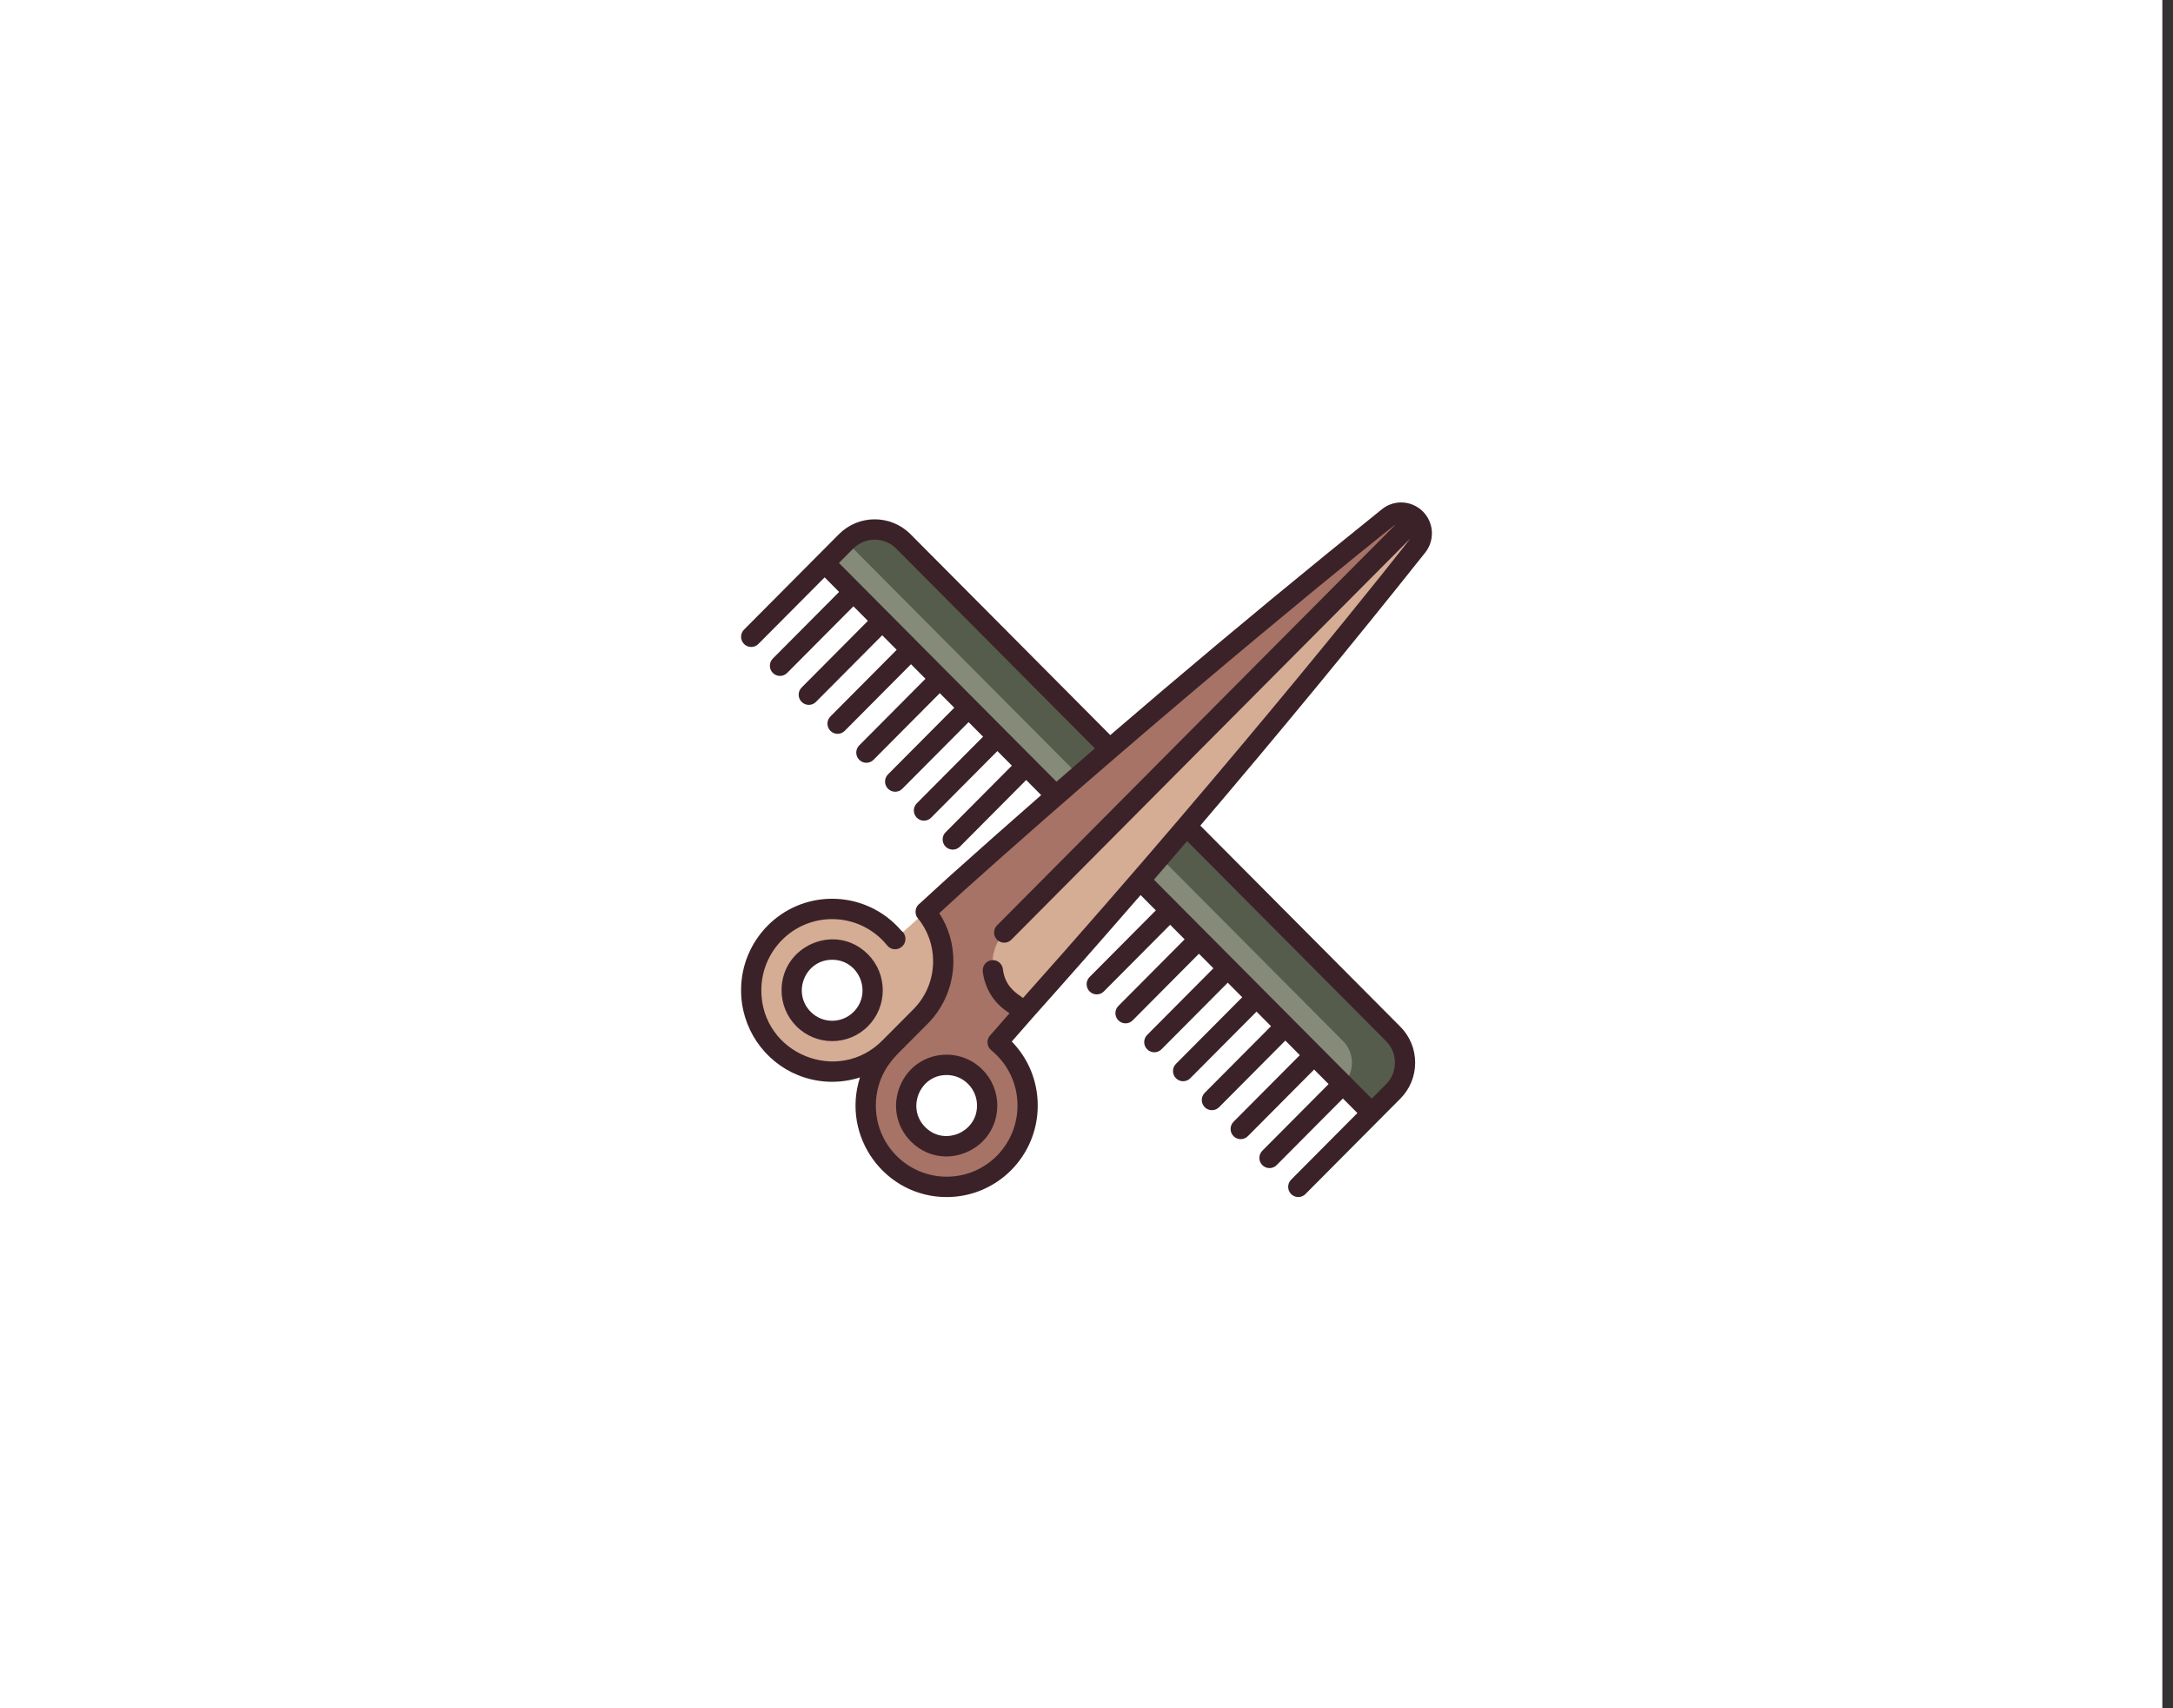 <svg width="173" height="136" viewBox="0 0 173 136" fill="none" xmlns="http://www.w3.org/2000/svg">
<rect x="0" y="0" width="173" height="136" fill="#333333" stroke="none"/>
<rect width="172.152" height="136" fill="white"/>
<path d="M110.915 86.894C112.173 85.628 112.173 83.577 110.915 82.311L71.917 43.101C70.658 41.836 68.618 41.836 67.359 43.101L65.65 44.819L109.206 88.612L110.915 86.894Z" fill="#858A79"/>
<path d="M110.915 86.894C112.173 85.628 112.173 83.577 110.915 82.311L71.917 43.101C70.658 41.836 68.618 41.836 67.359 43.101L106.927 82.884C107.871 83.833 107.871 85.372 106.927 86.321V86.321L109.205 88.612L110.915 86.894Z" fill="#555C4B"/>
<path fill-rule="evenodd" clip-rule="evenodd" d="M112.713 41.294L112.714 41.293C113.305 41.887 113.358 42.833 112.837 43.489C102.777 56.148 92.304 68.521 81.533 80.57L70.866 83.36C68.351 85.952 64.222 85.958 61.696 83.419C59.177 80.887 59.177 76.788 61.696 74.256C64.392 71.546 68.851 71.769 71.264 74.763C72.154 73.954 73.699 72.593 73.699 72.593L112.713 41.294ZM63.974 81.128C65.231 82.391 67.275 82.391 68.532 81.128C69.788 79.865 69.788 77.81 68.532 76.547C67.275 75.284 65.231 75.284 63.974 76.547C62.715 77.813 62.715 79.862 63.974 81.128Z" fill="#D5AC94"/>
<path fill-rule="evenodd" clip-rule="evenodd" d="M80.531 81.714C80.165 82.135 79.8 82.556 79.421 82.977C79.596 83.12 79.764 83.271 79.925 83.433C81.143 84.657 81.813 86.284 81.813 88.014C81.813 89.745 81.143 91.372 79.925 92.596C78.669 93.859 77.018 94.49 75.368 94.49C73.557 94.49 71.745 93.73 70.455 92.209C69.576 91.173 69.043 89.875 68.942 88.518C68.799 86.602 69.476 84.775 70.811 83.433L70.809 83.432V83.421L70.81 83.42C70.821 83.409 70.831 83.398 70.841 83.388C70.849 83.379 70.857 83.37 70.866 83.361L73.289 80.925C75.522 78.68 75.717 75.036 73.699 72.594C74.07 72.259 74.433 71.924 74.795 71.589C75.213 71.203 75.63 70.817 76.059 70.432L76.06 70.431C87.284 60.368 98.777 50.61 110.53 41.171C111.182 40.646 112.123 40.7 112.714 41.294L80.101 74.078C79.285 74.897 78.898 76.05 79.037 77.201L79.043 77.248C79.168 78.315 79.744 79.28 80.639 79.867C80.928 80.056 81.169 80.261 81.43 80.483C81.464 80.512 81.498 80.541 81.533 80.57C81.192 80.952 80.861 81.333 80.531 81.714ZM75.369 84.775C72.486 84.775 71.08 88.284 73.09 90.305C75.122 92.347 78.591 90.879 78.591 88.014C78.591 86.224 77.15 84.775 75.369 84.775Z" fill="#A77366"/>
<path fill-rule="evenodd" clip-rule="evenodd" d="M113.278 40.717L113.282 40.721C114.164 41.608 114.243 43.016 113.465 43.995C107.727 51.215 101.738 58.483 95.561 65.728L111.486 81.738C112.246 82.503 112.666 83.52 112.666 84.602C112.666 85.684 112.246 86.701 111.486 87.466L109.777 89.184L109.777 89.185L109.776 89.185L103.931 95.062C103.774 95.22 103.567 95.299 103.361 95.299C103.155 95.299 102.949 95.22 102.791 95.062C102.477 94.746 102.477 94.233 102.791 93.917L108.067 88.612L106.914 87.453L101.639 92.757C101.481 92.915 101.275 92.995 101.069 92.995C100.863 92.995 100.656 92.915 100.499 92.757C100.184 92.441 100.184 91.928 100.499 91.612L105.775 86.307L104.622 85.148L99.346 90.453C99.189 90.611 98.983 90.69 98.776 90.69C98.57 90.69 98.364 90.611 98.207 90.453C97.892 90.136 97.892 89.624 98.207 89.307L103.483 84.002L102.33 82.843L97.054 88.148C96.896 88.306 96.69 88.385 96.484 88.385C96.278 88.385 96.072 88.306 95.914 88.148C95.6 87.832 95.6 87.319 95.914 87.002L101.19 81.698L100.037 80.538L94.761 85.843C94.604 86.001 94.398 86.08 94.192 86.08C93.985 86.08 93.779 86.001 93.622 85.843C93.307 85.527 93.307 85.014 93.622 84.697L98.898 79.393L97.745 78.234L92.469 83.538C92.311 83.696 92.105 83.775 91.899 83.775C91.693 83.775 91.487 83.696 91.329 83.538C91.015 83.222 91.015 82.709 91.329 82.393L96.605 77.088L95.452 75.929L90.177 81.233C90.019 81.391 89.813 81.471 89.607 81.471C89.401 81.471 89.194 81.391 89.037 81.233C88.722 80.917 88.722 80.404 89.037 80.088L94.313 74.783L93.16 73.624L87.884 78.928C87.727 79.087 87.52 79.166 87.314 79.166C87.108 79.166 86.902 79.087 86.745 78.928C86.43 78.612 86.43 78.099 86.745 77.783L92.02 72.478L90.806 71.258C87.97 74.528 85.099 77.79 82.197 81.038L80.552 82.918C81.885 84.288 82.62 86.097 82.617 88.014C82.622 92.048 79.365 95.3 75.37 95.3H75.361C70.471 95.3 66.953 90.505 68.465 85.776C66.879 86.288 65.123 86.243 63.52 85.59C60.821 84.488 58.996 81.836 59 78.834C58.995 74.85 62.215 71.552 66.243 71.552H66.254C68.371 71.552 70.375 72.477 71.752 74.088C72.173 74.392 72.2 75.007 71.823 75.348L71.815 75.354C71.811 75.359 71.808 75.362 71.803 75.365C71.464 75.675 70.928 75.636 70.637 75.274C69.561 73.94 67.962 73.174 66.249 73.172C63.103 73.175 60.614 75.735 60.611 78.834C60.615 83.94 66.785 86.399 70.288 82.795L72.718 80.352C73.731 79.334 74.289 77.971 74.289 76.514C74.289 75.268 73.86 74.062 73.085 73.118C73.084 73.118 73.084 73.118 73.084 73.118L73.083 73.117C72.847 72.879 72.756 72.27 73.233 71.924C73.575 71.614 73.919 71.296 74.258 70.983L74.259 70.982C74.691 70.582 75.117 70.189 75.522 69.827C75.522 69.826 75.522 69.826 75.523 69.826C77.956 67.644 80.417 65.466 82.891 63.3L81.698 62.099L76.422 67.404C76.264 67.562 76.058 67.641 75.852 67.641C75.646 67.641 75.439 67.562 75.282 67.404C74.968 67.088 74.968 66.575 75.282 66.259L80.558 60.954L79.405 59.794L74.129 65.099C73.972 65.257 73.766 65.336 73.559 65.336C73.353 65.336 73.147 65.257 72.99 65.099C72.675 64.783 72.675 64.27 72.99 63.954L78.266 58.649L77.113 57.49L71.837 62.794C71.68 62.952 71.473 63.032 71.267 63.032C71.061 63.032 70.855 62.952 70.698 62.794C70.383 62.478 70.383 61.965 70.698 61.649L75.974 56.344L74.82 55.185L69.545 60.489C69.387 60.648 69.181 60.727 68.975 60.727C68.769 60.727 68.563 60.648 68.405 60.489C68.091 60.173 68.091 59.66 68.405 59.344L73.681 54.039L72.528 52.88L67.252 58.184C67.095 58.343 66.889 58.422 66.683 58.422C66.477 58.422 66.27 58.343 66.113 58.184C65.798 57.868 65.798 57.355 66.113 57.039L71.389 51.734L70.236 50.575L64.96 55.88C64.803 56.038 64.596 56.117 64.39 56.117C64.184 56.117 63.978 56.038 63.821 55.88C63.506 55.563 63.506 55.051 63.821 54.734L69.097 49.429L67.944 48.27L62.668 53.575C62.51 53.733 62.304 53.812 62.098 53.812C61.892 53.812 61.686 53.733 61.528 53.575C61.214 53.258 61.214 52.746 61.528 52.429L66.804 47.124L65.651 45.965L60.375 51.27C60.061 51.586 59.551 51.586 59.236 51.27C58.921 50.954 58.921 50.441 59.236 50.124L66.791 42.528C68.361 40.95 70.917 40.949 72.488 42.528L88.394 58.522C89.787 57.323 91.182 56.131 92.575 54.948C98.305 50.084 104.176 45.235 110.025 40.538C110.454 40.191 110.996 40 111.549 40H111.552C112.192 40 112.819 40.26 113.274 40.713L113.278 40.717ZM67.93 43.674L66.791 44.819L84.11 62.233C85.128 61.346 86.148 60.462 87.168 59.58L71.349 43.674C70.406 42.727 68.873 42.727 67.93 43.674ZM110.347 82.884C110.804 83.343 111.055 83.954 111.055 84.603C111.055 85.252 110.804 85.862 110.347 86.321L109.208 87.466L91.868 70.032C92.752 69.009 93.633 67.986 94.51 66.961L110.347 82.884ZM81.267 79.322C81.336 79.37 81.397 79.412 81.448 79.451C99.239 59.515 112.214 42.991 112.28 42.874L111.794 43.362C107.803 47.374 80.64 74.676 80.551 74.778C80.258 75.11 79.747 75.145 79.413 74.847C79.081 74.551 79.05 74.037 79.346 73.703C79.481 73.549 107.08 45.811 110.742 42.13L111.141 41.729C110.826 41.91 94.067 55.372 76.599 71.032L76.596 71.037C76.146 71.44 75.74 71.815 75.318 72.205C75.143 72.367 74.964 72.532 74.779 72.703C75.514 73.83 75.903 75.149 75.902 76.514C75.902 78.382 75.175 80.174 73.859 81.498L71.468 83.901C71.454 83.921 71.419 83.958 71.369 84.011C70.99 84.414 69.731 85.749 69.728 88.014C69.728 91.164 72.268 93.676 75.368 93.68C78.504 93.678 81.005 91.135 81.007 88.014C81.006 86.313 80.266 84.716 78.914 83.606C78.743 83.466 78.634 83.259 78.618 83.039C78.601 82.818 78.676 82.597 78.823 82.433C79.211 82.003 79.562 81.598 79.942 81.16C80.08 81.001 80.223 80.836 80.372 80.665C80.313 80.622 80.256 80.583 80.2 80.545C79.11 79.831 78.397 78.663 78.243 77.343H78.242C78.187 76.862 78.558 76.437 79.045 76.437C79.452 76.437 79.794 76.744 79.843 77.152C79.994 78.439 80.803 79 81.267 79.322Z" fill="#3A2228"/>
<path fill-rule="evenodd" clip-rule="evenodd" d="M63.403 81.701C62.642 80.936 62.223 79.919 62.223 78.838C62.222 75.26 66.558 73.419 69.1 75.975C70.672 77.555 70.672 80.121 69.1 81.701C68.315 82.491 67.283 82.885 66.251 82.885C65.22 82.885 64.189 82.491 63.403 81.701ZM66.252 76.409C64.091 76.409 63.034 79.038 64.543 80.555C65.486 81.502 67.019 81.502 67.962 80.555C69.464 79.045 68.42 76.409 66.252 76.409Z" fill="#3A2228"/>
<path fill-rule="evenodd" clip-rule="evenodd" d="M71.655 86.461C72.289 84.921 73.712 83.965 75.369 83.965C77.59 83.965 79.397 85.781 79.397 88.014C79.397 89.678 78.442 91.11 76.904 91.751C76.39 91.965 75.859 92.07 75.336 92.07C74.301 92.07 73.299 91.66 72.521 90.878C71.35 89.7 71.018 88.008 71.655 86.461ZM73.659 89.732C74.497 90.575 75.565 90.554 76.286 90.254C77.01 89.952 77.784 89.206 77.784 88.014C77.784 86.675 76.7 85.585 75.367 85.585C74.181 85.585 73.44 86.358 73.142 87.081C72.842 87.81 72.82 88.889 73.659 89.732Z" fill="#3A2228"/>
</svg>
